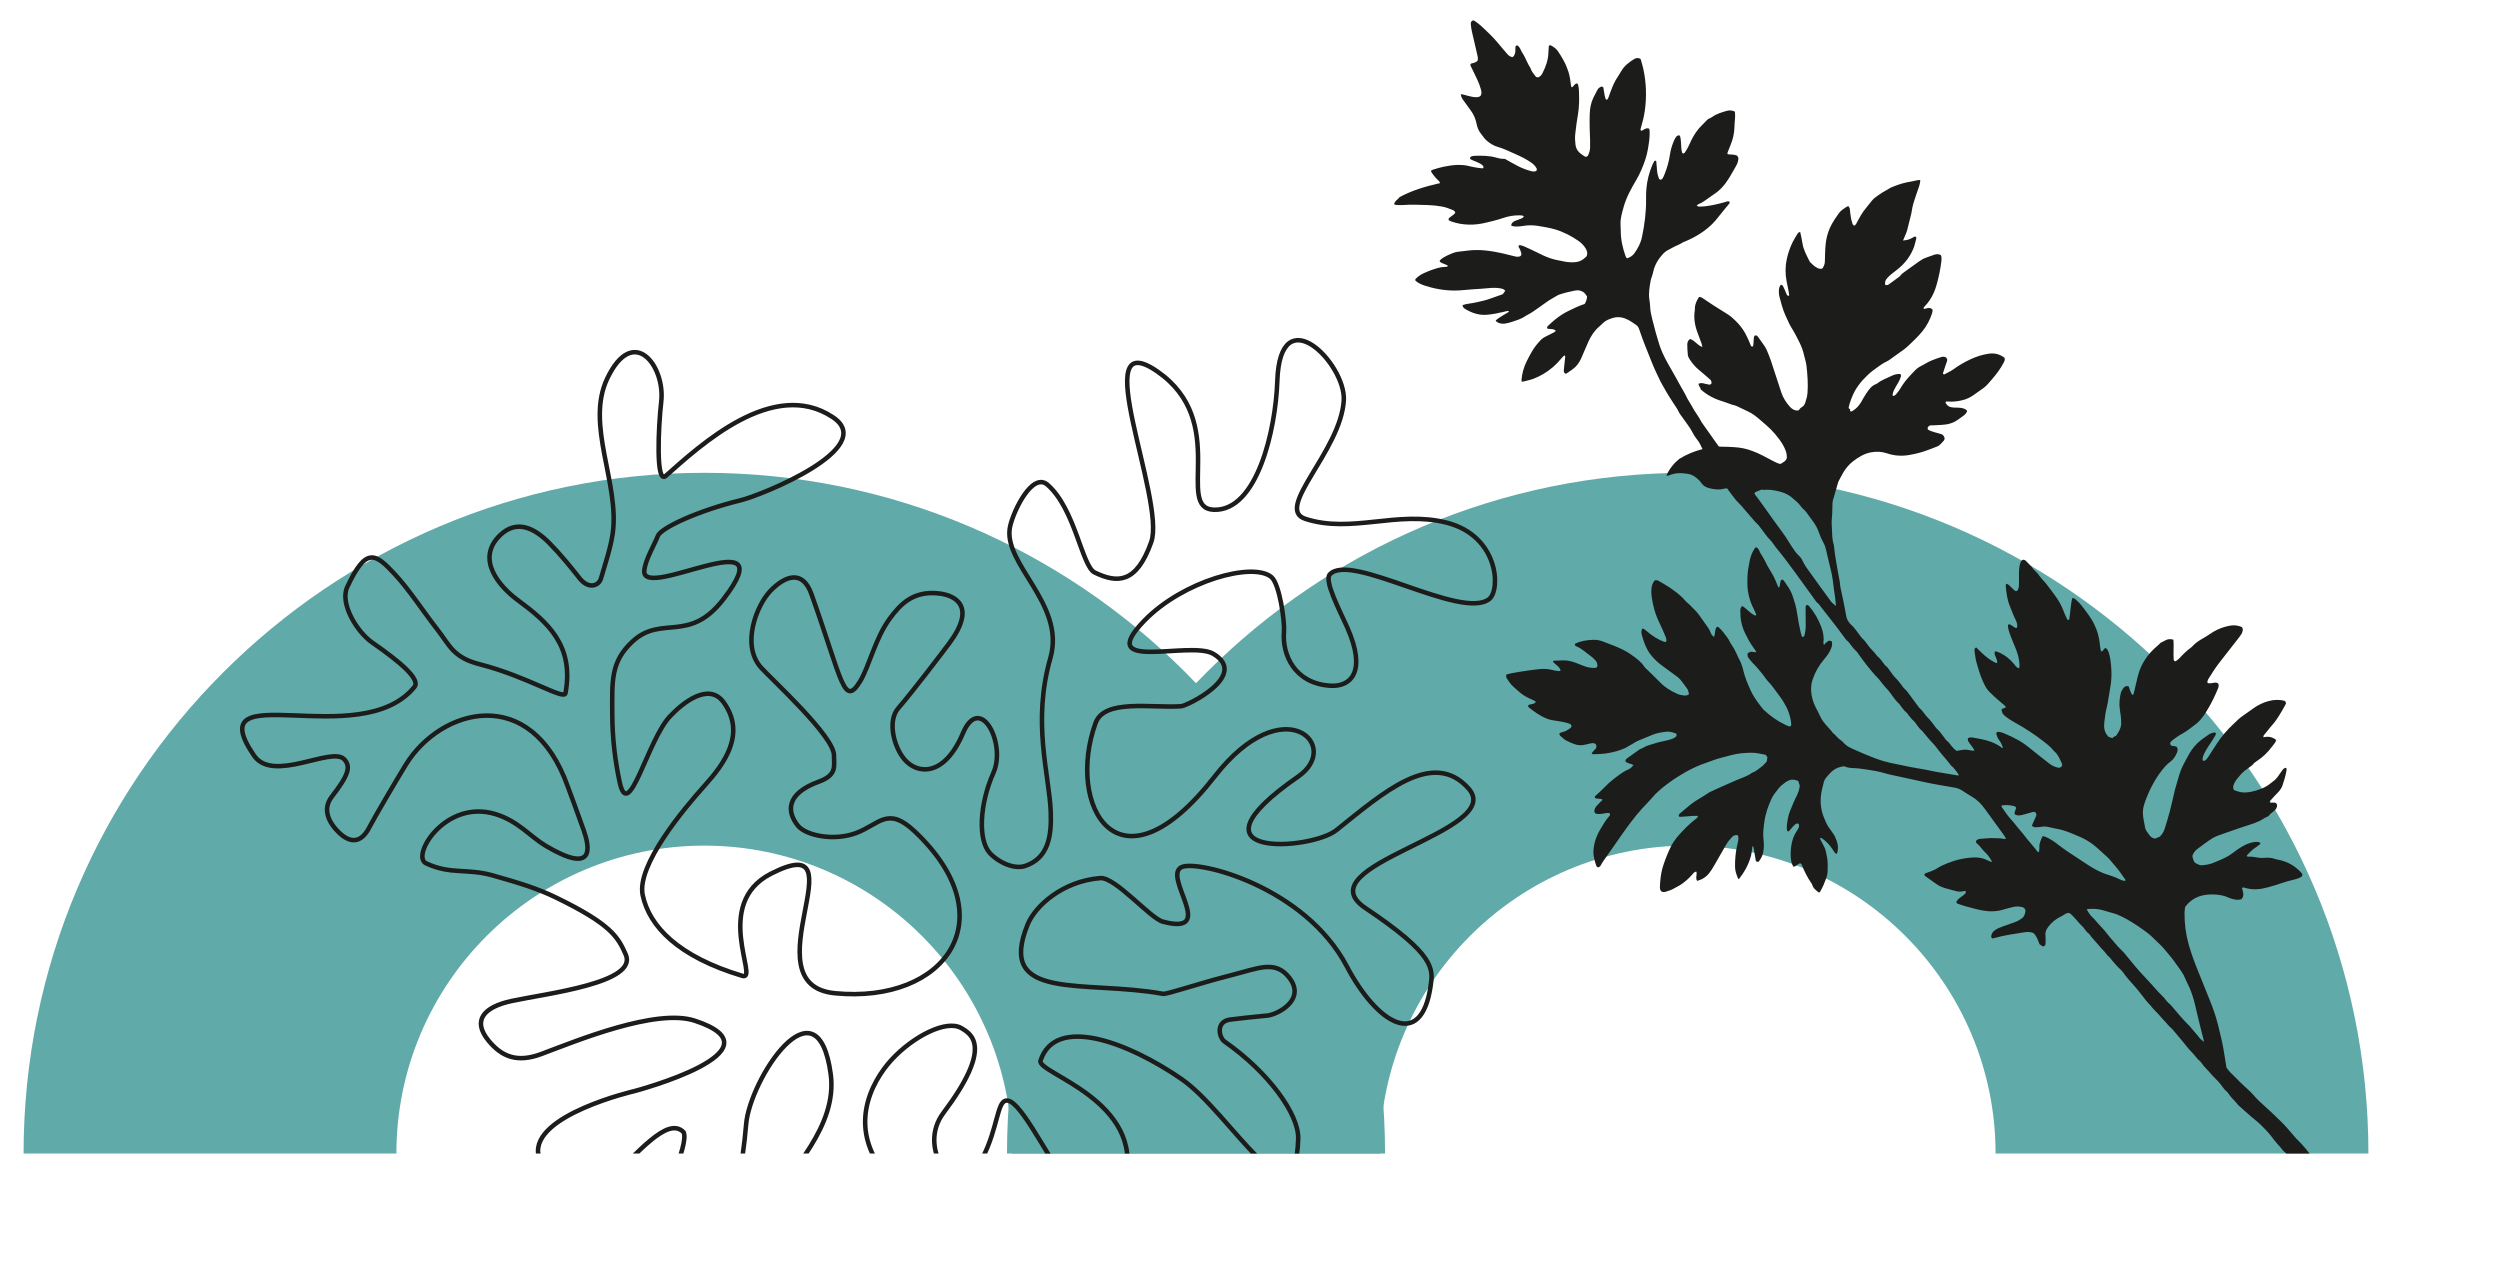 <?xml version="1.0" encoding="UTF-8"?>
<svg id="Layer_2" data-name="Layer 2" xmlns="http://www.w3.org/2000/svg" xmlns:xlink="http://www.w3.org/1999/xlink" viewBox="0 0 540.76 278.45">
  <defs>
    <style>
      .cls-1, .cls-2 {
        fill: none;
      }

      .cls-3 {
        clip-path: url(#clippath);
      }

      .cls-4 {
        fill: #1c1c1b;
      }

      .cls-5 {
        fill: #60aaa9;
      }

      .cls-2 {
        stroke: #1c1c1b;
        stroke-miterlimit: 10;
        stroke-width: .98px;
      }
    </style>
    <clipPath id="clippath">
      <rect class="cls-1" width="540.76" height="249.51"/>
    </clipPath>
  </defs>
  <g id="camel-graphic">
    <g class="cls-3">
      <path class="cls-5" d="m85.74,249.51c0-36.72,29.88-66.6,66.6-66.6s66.6,29.88,66.6,66.6h80.65c0-81.19-66.05-147.24-147.24-147.24S5.1,168.32,5.1,249.51h80.65Z"/>
      <path class="cls-5" d="m298.45,249.51c0-36.72,29.88-66.6,66.6-66.6s66.6,29.88,66.6,66.6h80.65c0-81.19-66.05-147.24-147.24-147.24s-147.24,66.05-147.24,147.24h80.65Z"/>
      <path class="cls-4" d="m346.36,186.95s0,0,0,0c.18-.26.34-.54.52-.8.82-1.17,1.64-2.34,2.46-3.51.86-1.23,1.71-2.47,2.59-3.68,1.33-1.82,2.72-3.57,4.31-5.18.62-.63,1.2-1.32,1.79-1.98.02-.03.05-.05.08-.08.56-.5,1.09-1.04,1.68-1.49,1-.76,2-1.53,3.07-2.18.7-.43,1.4-.87,2.12-1.26,1.29-.69,2.61-1.31,4.01-1.77.51-.17,1.01-.36,1.51-.55,1.31-.49,2.68-.76,4.02-1.14,1.36-.38,2.74-.48,4.14-.51,1.13-.02,2.2.22,3.27.45.13.18.23.32.37.51-.04.29-.09.6-.14.93-.35.36-.66.78-1.05,1.07-.69.51-1.33,1.11-2.16,1.39-1.08.81-2.38,1.14-3.58,1.68-1.23.56-2.48,1.09-3.72,1.64-.62.28-1.23.57-1.84.86-.1.05-.19.09-.28.16-1.25.91-2.67,1.55-3.87,2.53-.75.61-1.49,1.23-2.22,1.86-.18.16-.37.34-.32.63.12.18.31.16.48.15.93-.07,1.86-.15,2.78-.21.28-.02.56-.02.89,0-.04.15-.03.26-.09.33-.09.11-.2.21-.31.29-1.35,1.02-2.52,2.22-3.65,3.46-.82.9-1.52,1.9-2.02,3.02-.64,1.44-1.25,2.9-1.66,4.42-.16.59-.25,1.2-.33,1.8-.08.6-.13,1.21-.15,1.82-.02.42-.05.87.32,1.21.29.17.6.17.92.07.61-.19,1.22-.37,1.79-.71.42-.26.89-.44,1.31-.72,1.03-.66,1.94-1.46,2.73-2.4.2-.24.41-.5.8-.53.22.64-.26,1.35.17,2.01,1.08-.28,1.96-.84,2.64-1.72.37-.48.7-.99,1-1.52.88-1.56,1.79-3.1,2.67-4.65.34-.6.8-1.1,1.24-1.61.13-.16.34-.28.53-.35.19-.07.42-.05.66-.07.07.15.15.28.17.41.05.43-.01.85-.12,1.27-.44,1.71-.62,3.46-.59,5.22.01.88.32,1.68.64,2.47.02.06.1.1.19.18,1.19-1.53,2.13-3.18,2.62-5.07.17-.65.2-1.34.3-2.03.15-.05.22.09.25.21.18.99.34,1.97.52,3.04.12.02.32.06.56.1.5-.64.88-1.3,1.02-2.1.16-.89.18-1.8.06-2.68-.17-1.31,0-2.57.18-3.85.23-1.76.82-3.41,1.55-5.02.36-.79.93-1.44,1.44-2.12.46-.62,1.06-1.06,1.67-1.5.65-.46,1.35-.65,2.13-.41.17.05.34.1.53.16.06.18.11.35.17.51.06.17.11.34.17.51-.07.85-.35,1.62-.72,2.35-.51.99-.91,2.02-1.34,3.05-.45,1.07-.62,2.21-.74,3.35-.04.36-.02.72.11,1.08.09.04.18.07.27.11.64-.58,1.01-1.43,1.85-1.76.34.02.42.24.42.51,0,.42-.23.75-.45,1.08-.3.45-.57.91-.76,1.41-.41,1.09-.57,2.22-.6,3.37-.02.83.02,1.65.3,2.44.07.2.2.37.3.57.6-.06.91-.6,1.38-.75.25.03.36.18.42.34.56,1.4,1.21,2.75,2.08,3.98.06.09.14.18.16.28.2.79.81,1.23,1.4,1.69.02.02.07.01.11.02.19,0,.21-.16.28-.28.55-.93.94-1.93,1.31-2.94.31-.86.26-1.77.27-2.66.02-1.01-.18-2-.39-2.98-.1-.45-.27-.88-.51-1.29-.31-.51-.54-1.07-.8-1.61.22-.08.36,0,.52.1.92.65,1.66,1.46,2.28,2.4.21.32.41.67.72.94.1-.1.22-.16.24-.24.21-.81.22-1.62-.06-2.43-.24-.68-.49-1.34-.94-1.92-.26-.34-.49-.71-.75-1.05-.49-.67-.79-1.43-1.11-2.19-.95-2.29-.91-4.6-.23-6.94.04-.14.07-.28.1-.42.09-.58.35-1.09.75-1.52.39-.42.74-.87,1.18-1.24.73-.62,1.6-.92,2.57-1.03.6.3,1.29.38,1.96.4.9.02,1.79.15,2.67.28,1.38.21,2.77.41,4.11.82.58.18,1.18.31,1.77.44,2.21.48,4.42.95,6.62,1.44,2.21.5,4.44.84,6.67,1.23.64.11,1.22.32,1.78.69.68.46,1.38.89,2.08,1.31,1.1.66,1.97,1.52,2.71,2.55,1.26,1.75,2.53,3.49,3.8,5.23.29.4.6.8.82,1.33-.59.06-1.09-.17-1.61-.14-.53.03-1.07-.05-1.61-.04-.54.01-1.07.08-1.61.11-.53.03-1.08,0-1.53.33-.19.27-.16.54.05.7.69.53,1.11,1.3,1.75,1.89.62.57,1.13,1.29,1.52,2.05-.17.2-.27.02-.37-.02-.4-.16-.78-.36-1.18-.51-1.21-.45-2.47-.41-3.72-.25-2,.25-3.9.87-5.72,1.74-.51.25-.96.61-1.49.84-.49.22-.98.43-1.49.59-.17.05-.33.12-.49.2-.06.03-.09.1-.14.15-.04.21.09.35.23.45.78.56,1.58,1.1,2.36,1.67.56.41,1.18.68,1.83.87.86.26,1.73.48,2.59.7.51.13,1.17.08,1.9-.12l.02.48c-.29.37-.66.63-1.03.88-.42.28-.79.61-1,1.08.01.21.16.32.33.38.58.19,1.15.4,1.74.56,1.18.31,2.35.66,3.55.88,1.56.29,3.13.28,4.67-.22.71-.23,1.45-.39,2.18-.56.57-.13,1.14-.07,1.71.04.34.07.59.24.74.6.07.34-.02.69-.14,1.03-.11.3-.27.58-.55.78-.41.28-.81.57-1.29.76-.93.37-1.88.67-2.82,1.01-.67.24-1.34.49-1.91.95-.38.31-.6.7-.66,1.19-.02.2.05.35.26.49.1-.02.23-.04.36-.08,2.14-.61,4.34-.91,6.53-1.26.63-.1,1.29-.13,1.97.16.69.61.96,1.51,1.33,2.42.22.15.48.33.69.47.38,0,.54-.19.59-.46.04-.24.03-.5.03-.74,0-.43,0-.86-.04-1.28-.05-.65.2-1.16.57-1.68.73-1.01,1.66-1.76,2.77-2.3.26-.12.5-.27.74-.43.3-.21.63-.33,1.01-.36.35.16.61.45.89.73.71.7,1.28,1.54,2.03,2.2.19.16.31.39.47.58.28.33.49.71.87.95.09.05.17.14.22.23.6.9,1.41,1.62,2.08,2.46.35.45.77.84,1.15,1.27.35.4.62.88,1.08,1.19.06.04.1.1.14.16.75,1,1.61,1.91,2.52,2.78.08.07.14.16.2.25.75,1.1,1.66,2.07,2.54,3.06.86.97,1.62,2,2.42,3.02.33.42.72.79,1.06,1.2.35.41.67.83,1.07,1.2.6.56,1.09,1.23,1.66,1.82.63.63,1.14,1.37,1.84,1.94.06.05.1.1.15.15.67.79,1.34,1.58,2.01,2.38.73.88,1.4,1.82,2.21,2.62.64.63,1.09,1.42,1.81,1.97.08.06.15.16.21.25.56.88,1.38,1.55,2.03,2.35.52.63,1.14,1.18,1.7,1.78.17.18.31.4.47.59.44.52.77,1.13,1.33,1.55.14.1.24.27.34.42.57.88,1.38,1.55,2.02,2.37.19.25.46.45.7.66.95.81,1.84,1.69,2.82,2.46.93.73,1.77,1.55,2.58,2.4.74.78,1.38,1.64,2.04,2.49.33.42.71.8,1.06,1.2.33.38.58.82,1.01,1.11.14.1.24.26.35.41.56.78,1.26,1.36,2.18,1.67.24.08.46.2.68.31.89-.01,1.58-.45,2.24-.96.2-.16.39-.33.35-.66-.22-.23-.46-.49-.69-.75-.21-.25-.39-.52-.6-.76-.6-.71-1.22-1.4-1.89-2.05-.08-.07-.16-.15-.23-.23-.63-.73-1.25-1.47-1.89-2.19-.4-.45-.81-.9-1.25-1.33-.76-.75-1.54-1.49-2.31-2.22-.68-.63-1.37-1.25-2.05-1.88-.52-.49-1.05-.96-1.51-1.52-.4-.5-.88-.94-1.34-1.38-.77-.74-1.6-1.42-2.32-2.21-.48-.53-1.03-.99-1.52-1.5-.32-.34-.59-.72-.86-1.07-.17-1.06-.35-2.08-.5-3.11-.3-2.09-.84-4.13-1.34-6.18-.44-1.77-1.04-3.5-1.72-5.18-.85-2.08-1.67-4.17-2.52-6.25-.8-1.95-1.53-3.92-2.1-5.95-.61-2.18-.9-4.41-.89-6.68,0-.46.07-.93.12-1.39,1.22-1.65,2.88-2.5,4.84-2.67,1.35-.12,2.73-.04,4.04.43.3.11.59.25.9.36.79.28,1.58.45,2.4.2.75-.79.31-1.62.13-2.42.21-.19.44-.12.63-.05,1.71.53,3.39.34,5.08-.13,1.07-.29,2.12-.62,3.17-.98.74-.26,1.5-.46,2.27-.63.48-.11.96-.28,1.42-.47.19-.07.34-.25.45-.34.11-.31,0-.49-.15-.66-1.43-1.58-2.98-2.45-5.13-2.89-.18-.04-.36-.06-.52-.12-.82-.32-1.67-.33-2.54-.25-.35.03-.72,0-1.07-.04-.81-.11-1.62-.31-2.42-.21-.07-.11-.1-.17-.16-.27.47-.46.9-.98,1.44-1.39.51-.39,1.07-.72,1.5-1.12.02-.26-.11-.31-.26-.35-.35-.1-.7-.1-1.06-.05-1.01.15-1.92.54-2.78,1.07-.64.39-1.27.82-1.86,1.29-1,.79-2.14,1.29-3.3,1.76-.2.08-.4.15-.59.25-.89.43-1.84.58-2.8.66-.2.02-.43-.03-.62-.11-.3-.12-.58-.28-.79-.38-.48-.47-.52-1.01-.65-1.53.19-.61.56-1.1,1.04-1.47,1.09-.83,2.18-1.65,3.33-2.37.65-.41,1.43-.64,2.16-.91,1.58-.57,3.17-1.1,4.76-1.64.71-.24,1.43-.45,2.13-.71.7-.27,1.39-.56,2.02-.99.2-.14.44-.23.66-.34.16-.08.36-.14.45-.28.34-.48.85-.76,1.27-1.15.24-.22.41-.5.48-.82.07-.3.03-.57-.24-.76-.41-.24-.85-.01-1.32-.1.04-.15.03-.31.11-.4.3-.36.61-.69.93-1.03.34-.37.71-.7,1.03-1.09.29-.36.54-.75.69-1.2.33-1.06.7-2.11.86-3.22.03-.2.11-.43-.15-.59-.34.04-.56.28-.75.53-.26.34-.51.69-.74,1.05-.35.55-.77,1.03-1.31,1.4-.18.12-.35.26-.51.4-1.19.98-2.62,1.45-4.09,1.79-1.1.25-2.21.26-3.28-.17-.17-.07-.34-.11-.52-.17-.38-.67-.06-1.27.24-1.82.28-.49.69-.9,1.04-1.35.58-.74,1.35-1.27,2.11-1.82.32-.23.66-.43.88-.78.08-.11.22-.19.33-.27.14-.11.29-.22.44-.32,1.22-.79,2.23-1.78,3.1-2.94.23-.31.5-.61.72-.93.12-.17.18-.38.28-.6-.83-.69-1.73-.85-2.79-.59.04-.19.02-.36.1-.44.64-.72,1.18-1.52,1.83-2.23.55-.6,1.01-1.29,1.45-1.98.48-.75.9-1.54,1.35-2.32.07-.12.12-.26.19-.42-.07-.15-.15-.31-.23-.47-1.19-.34-2.36-.3-3.52.01-1.15.3-2.21.81-3.19,1.48-.8.54-1.56,1.15-2.37,1.68-.82.54-1.47,1.25-2.18,1.91-1.31,1.22-2.45,2.59-3.45,4.08-.6.89-1.17,1.8-1.75,2.7-.16.24-.31.48-.5.69-.19.21-.39.43-.75.4-.04-.08-.13-.17-.13-.26,0-.44.13-.84.32-1.24.52-1.07,1.2-2.03,1.85-3.02.24-.36.46-.73.66-1.1.06-.11.03-.27.04-.37-.23-.24-.45-.15-.64-.09-.31.09-.63.19-.88.38-.81.58-1.65,1.12-2.39,1.81-1,.93-1.69,2.02-2.3,3.2-.2.38-.39.76-.61,1.14-.64,1.13-1.05,2.35-1.39,3.6-.15.55-.32,1.1-.48,1.65-.06.21-.12.41-.17.62-.37,1.57-.72,3.15-1.12,4.71-.33,1.25-.72,2.48-1.1,3.71-.2.62-.56,1.16-1.02,1.64-.31.14-.64.28-1,.43-.51-.03-.92-.28-1.24-.71-.15-.2-.29-.41-.44-.61-.35-.43-.54-.91-.6-1.47-.05-.43-.17-.84-.24-1.27-.14-.85-.25-1.71-.07-2.57.1-.45.22-.91.38-1.34.91-2.5,2.1-4.86,3.77-6.95.51-.64,1.08-1.25,1.74-1.74.66-.49,1.06-1.16,1.38-1.88.18-.4.24-.83.01-1.24-.36-.31-.85-.14-1.3-.37-.05-.1-.17-.26-.17-.42,0-.16.11-.35.23-.46.77-.65,1.59-1.24,2.48-1.71.78-.41,2.32-1.59,3.04-2.18,1.13-.94,1.86-2.16,2.58-3.39.8-1.36,1.46-2.79,2.06-4.25.13-.32.14-.62.03-.96-.11-.06-.23-.13-.34-.19-.68-.13-1.34.33-2.01.03-.05-.37.08-.66.26-.94.73-1.19,1.48-2.36,2.34-3.46,1.43-1.83,2.86-3.66,4.28-5.49.31-.39.61-.8.72-1.3.06-.28.08-.57-.15-.88-.72-.3-1.51-.46-2.35-.34-.99.15-1.94.44-2.86.86-.63.28-1.2.63-1.76,1.02-.5.34-1.02.65-1.55.96-.77.44-1.53.93-2.14,1.61-.12.13-.25.26-.39.36-.91.64-1.68,1.43-2.44,2.25-.26.28-.58.53-.87.69-.29-.03-.38-.2-.39-.37-.03-.71-.06-1.43-.03-2.15.03-.71.03-1.42-.03-2.15-.67-.23-1.28-.16-1.87.2-.27.17-.57.29-.9.46-.22.21-.46.48-.74.7-2.09,1.75-3.54,3.91-4.2,6.57-.3,1.22-.58,2.44-.87,3.66-.02.1-.07.2-.1.29-.2.11-.28-.04-.34-.14-.13-.21-.23-.44-.32-.67-.13-.33-.23-.67-.34-.98-.53-.18-.89.03-1.16.39-.27.37-.5.78-.59,1.25-.23,1.13-.34,2.26-.15,3.42.15.92.27,1.84.29,2.78.02.68-.18,1.27-.48,1.84-.18.35-.42.67-.63,1-.29.12-.57.25-.81.52-.3-.1-.6-.21-.82-.29-.93-.93-1.05-1.98-.92-3.15.13-1.14.27-2.28.57-3.39.14-.52.21-1.06.3-1.59.14-.81.25-1.63.4-2.44.29-1.49.34-2.99.22-4.5-.08-1.04-.19-2.06-.5-3.06-.13-.42-.3-.79-.62-1.04-.33-.03-.44.15-.54.35-.11.2-.25.34-.53.35-.18-.59-.22-1.2-.29-1.8-.16-1.39-.54-2.71-1.15-3.99-.74-1.54-1.79-2.85-2.82-4.18-.35-.45-.77-.85-1.19-1.23-.2-.18-.43-.4-.81-.29-.32,1.52-.39,3.1-.63,4.6-.28.19-.39.04-.47-.12-.27-.58-.55-1.16-.77-1.77-.46-1.26-1.14-2.39-1.93-3.45-.62-.84-1.24-1.68-1.88-2.49-.4-.5-.89-.92-1.26-1.45-.35-.5-.72-.97-1.2-1.37-.27-.23-.44-.57-.68-.83-.38-.42-.78-.83-1.19-1.23-.12-.12-.31-.18-.43-.24-.38.02-.56.23-.68.51-.26.6-.33,1.25-.37,1.89-.04.61,0,1.22,0,1.83,0,.47,0,.93-.02,1.4-.02.4-.12.78-.37,1.1-.28.14-.49,0-.68-.17-.39-.37-.76-.76-1.15-1.12-.12-.11-.3-.15-.51-.25-.06.19-.16.32-.15.44.14,1.5.32,3,.9,4.4.41.99.75,2,1.24,2.96.21.4.38.85.36,1.34,0,.18-.02.36-.22.45-.63-.12-1-.81-1.64-.8-.21.14-.16.29-.15.43.07.76.34,1.46.6,2.16.34.94.77,1.84,1.13,2.78.41,1.07.72,2.17.77,3.33.01.25-.03.49-.06.81-.21-.09-.4-.12-.52-.22-.19-.16-.33-.38-.49-.57-.89-1.1-1.95-1.99-3.24-2.58-.32-.15-.64-.32-1.05-.26-.21.9.67,1.58.52,2.47-.12,0-.24.01-.33-.03-1.14-.54-2.12-1.31-3.03-2.18-.38-.37-.76-.74-1.18-1.15-.13.13-.28.2-.31.31-.05.16-.05.35-.03.53.1.93.25,1.84.51,2.74.33,1.17.68,2.33,1.16,3.45.38.89.77,1.78,1.45,2.49.59.61,1.23,1.19,1.87,1.76.5.45,1.04.86,1.56,1.31.09.08.12.23.21.4-.31.12-.57.22-.85.33-.02.09-.09.2-.07.29.07.27.18.54.26.76.91.97,2.03,1.54,3.11,2.16,1.97,1.11,3.84,2.36,5.62,3.73.79.61,1.59,1.21,2.21,2.01.17.22.43.38.61.6.56.66.87,1.47,1.24,2.24.06.12.05.28.07.4-.13.32-.38.44-.64.55-.84-.12-1.58-.47-2.24-.99-1.46-1.15-2.92-2.29-4.36-3.46-.64-.52-1.3-1-2.02-1.41-1.09-.62-2.22-1.17-3.38-1.64-.47-.19-.94-.31-1.41-.28-.22.16-.24.36-.18.52.13.37.22.75.47,1.08.42.54.71,1.15.94,1.82-.19.14-.32-.04-.42-.12-1.3-.96-2.79-1.44-4.35-1.75-.56-.11-1.13-.22-1.69-.32-.39-.07-.78-.06-1.12.14-.07.38.05.67.25.94.3.4.6.81.89,1.22.1.14.17.3.29.51-.72.08-1.33-.2-1.97-.2-.65,0-1.27.16-1.88.27-.51-.34-.9-.75-1.25-1.21-.25-.34-.49-.7-.86-.96-.2-.14-.33-.38-.48-.57-.56-.7-1.02-1.48-1.72-2.06-.16-.13-.27-.34-.4-.51-.53-.68-1.02-1.38-1.64-1.98-.61-.6-.99-1.4-1.67-1.95-.14-.11-.23-.28-.34-.42-.68-.92-1.37-1.85-2.05-2.77-.26-.34-.49-.7-.84-.97-.25-.19-.41-.49-.61-.75-.44-.56-.86-1.13-1.38-1.64-.51-.49-.89-1.13-1.32-1.7-.24-.31-.43-.66-.78-.88-.14-.09-.24-.26-.35-.4-.47-.59-.86-1.24-1.47-1.7-.14-.11-.22-.29-.33-.42-.33-.38-.63-.77-.99-1.12-.44-.42-.77-.95-1.14-1.43-.24-.31-.47-.62-.78-.88-.29-.25-.49-.61-.74-.92-.55-.7-1.02-1.47-1.71-2.06-.27-.23-.47-.54-.67-.84-.13-.2-.22-.44-.3-.68-.06-.17-.07-.35-.11-.53-.36-2.04-.79-4.07-1.24-6.1-.08-.38-.07-.78-.13-1.16-.11-.63-.25-1.26-.36-1.9-.32-1.94-.72-3.87-.89-5.84,0-.07,0-.15-.03-.21-.4-1.14-.35-2.33-.42-3.51-.05-.79-.09-1.57,0-2.36.11-1,.08-2,.12-3,.01-.28.04-.58.12-.85.36-1.27.74-2.54,1.11-3.81.02-.07.03-.14.07-.2.5-.91.93-1.86,1.55-2.7.47-.63,1.03-1.21,1.64-1.68,1.16-.89,2.41-1.66,3.9-1.92,1.16-.2,2.31-.15,3.4.22,1.57.54,3.14.64,4.76.37,1.49-.25,2.93-.62,4.34-1.17.56-.22,1.13-.45,1.69-.65.7-.25,1.04-.84,1.52-1.31.11-.11.12-.33.16-.44-.03-.42-.27-.64-.5-.87-1.04-.39-2.17-.49-3.13-1.08-.14-.46.08-.7.52-.9.39,0,.85,0,1.31-.04.71-.04,1.44-.05,2.14-.16.89-.14,1.73-.43,2.47-.97.38-.28.75-.55,1.14-.82.39-.27.72-.58.91-1.02,0-.21-.13-.32-.29-.42-.58-.36-1.22-.38-1.87-.4-.39-.01-.79,0-1.18-.07-.61-.09-1.05-.43-1.31-.99-.02-.05.02-.13.05-.25.12,0,.26-.03.39-.02,1.08.1,2.15-.03,3.2-.28.83-.2,1.62-.56,2.33-1.05.77-.53,1.53-1.07,2.28-1.62.67-.49,1.17-1.15,1.71-1.77,1.01-1.16,1.95-2.38,2.64-3.76.14-.29.31-.57.14-.99-.99-.75-2.14-1.07-3.46-.86-1.32.2-2.57.6-3.78,1.15-1.34.61-2.61,1.35-3.79,2.21-.64.47-1.37.76-2.01,1.12-.23-.05-.29-.19-.25-.32.14-.48.31-.95.47-1.43.13-.37.27-.74.39-1.12.04-.13.03-.28.05-.43-.11-.15-.21-.29-.3-.41-.38-.17-.71-.15-1.08-.03-1.22.41-2.44.8-3.53,1.51-.33.21-.7.36-1.04.55-.7.39-1.21,1.01-1.75,1.57-.94.98-1.81,2.02-2.48,3.21-.21.37-.5.69-.76,1.03-.2.26-.43.48-.79.54-.04-.1-.12-.2-.1-.28.07-.31.13-.64.27-.92.27-.54.57-1.08.89-1.59.29-.46.48-.96.66-1.46.06-.18.01-.35-.17-.52-.62-.06-1.25.12-1.82.39-1.06.51-2.19.9-3.13,1.64-.06.04-.12.09-.18.12-1.06.35-1.64,1.22-2.22,2.08-.38.56-.71,1.16-1.04,1.75-.47.83-1.08,1.51-1.9,2-.19.12-.38.18-.58.01.03-.11.05-.21.07-.31-.11-.09-.21-.18-.32-.26,0-.08-.03-.15-.02-.22.28-1.23.75-2.39,1.32-3.51.24-.47.58-.9.88-1.34.51-.73,1.15-1.36,1.78-1.99.76-.77,1.63-1.39,2.51-2.01.52-.37,1.05-.74,1.64-1.01.61-.28,1.14-.74,1.7-1.13.68-.47,1.35-.96,2.02-1.44.87-.63,1.6-1.42,2.38-2.16.62-.59,1.2-1.22,1.74-1.88.94-1.15,1.6-2.46,2.07-3.86.05-.14.07-.28.09-.42.02-.1,0-.21.01-.38-.15-.1-.3-.27-.48-.32-.2-.05-.42-.02-.63.01-.27.04-.53.12-.8.18-.05-.23.03-.39.16-.52.43-.43.81-.91,1.15-1.41.69-1.02,1.15-2.15,1.48-3.32.47-1.69.84-3.41,1.04-5.17.05-.4.04-.78-.08-1.19-.45-.3-.94-.3-1.44-.14-.61.2-1.21.44-1.81.65-.55.19-1.04.48-1.5.81-.97.69-1.93,1.37-2.89,2.07-.46.34-.95.64-1.27,1.14-.84.62-1.67,1.25-2.52,1.84-.14.1-.4.04-.62.06-.19-.68.07-1.15.48-1.59.59-.64,1.29-1.13,1.97-1.66,1.73-1.34,3.05-3.01,3.78-5.09.21-.61.33-1.25.49-1.87-.06-.1-.12-.19-.17-.27-.09,0-.17-.03-.22,0-1.26.69-1.28.7-2.51.85.25-.58.5-1.16.74-1.75.08-.2.14-.41.19-.61.26-1.04.52-2.09.78-3.13.08-.31.15-.63.19-.95.16-1.14.52-2.23.9-3.31.24-.68.48-1.35.7-2.03.13-.41.22-.82.24-1.32-.3.03-.54.03-.78.08-.35.06-.69.18-1.04.23-1.46.21-2.86.63-4.22,1.2-.13.05-.27.1-.39.17-1.16.65-2.3,1.31-3.35,2.13-.25.2-.49.4-.69.67-.58.77-1.23,1.49-1.8,2.26-.4.55-.72,1.15-1.06,1.74-.2.34-.36.7-.56,1.04-.08.14-.22.25-.32.36-.32-.05-.4-.26-.47-.46-.27-.78-.41-1.59-.49-2.41-.03-.29-.04-.58-.1-.85-.04-.16-.16-.31-.27-.5-.16.06-.3.08-.41.15-.3.19-.59.41-.89.61-.33.23-.58.51-.82.84-.59.81-1.14,1.64-1.61,2.53-.82,1.56-1.18,3.23-1.28,4.96-.06.93-.05,1.86-.09,2.79-.02.6-.09.81-.47,1.53-.41.3-.83.11-1.21-.07-.58-.29-1.03-.75-1.5-1.2-.05-.05-.09-.11-.12-.18-.63-1.28-1.35-2.52-1.56-3.97-.11-.81-.32-1.6-.48-2.39-.28.01-.45.16-.56.34-.35.58-.72,1.15-1.03,1.76-.58,1.16-1,2.38-1.29,3.64-.36,1.59-.37,3.2-.08,4.81.12.67.27,1.33.4,2,.07.38.13.77.19,1.14-.1.06-.16.09-.22.12-.19-.05-.29-.21-.36-.37-.22-.49-.39-1-.63-1.47-.12-.23-.22-.54-.59-.58-.34.36-.42.82-.44,1.28-.02.42,0,.85.11,1.28.35,1.35.7,2.7,1.26,3.98.27.62.55,1.23.85,1.85.32.68.77,1.29,1.12,1.95.83,1.58,1.73,3.12,2.1,4.9.16.77.45,1.51.53,2.3.22,1.96.37,3.92.22,5.9-.05.72-.28,1.41-.49,2.09-.12.38-.34.73-.7.93-.32.18-.53.46-.74.73-.82.12-1.42-.27-1.91-.82-.79-.89-1.42-1.88-1.81-3.02-.55-1.62-1.08-3.25-1.6-4.88-.44-1.39-.89-2.79-1.48-4.13-.16-.36-.32-.72-.54-1.04-.47-.68-.96-1.35-1.44-2.02-.15-.21-.34-.38-.69-.29-.26.3-.21.7-.24,1.09-.03.36-.05.71-.09,1.07-.01.09-.11.17-.15.24-.25.03-.36-.14-.41-.3-.3-.8-.67-1.57-1.05-2.34-.44-.87-1.03-1.64-1.66-2.37-.32-.38-.72-.69-1.07-1.04-.64-.63-1.41-1.09-2.17-1.55-1.43-.87-2.84-1.79-4.23-2.74-.18-.12-.35-.25-.55-.33-.12-.06-.27-.04-.44-.07-.52.81-.92,1.63-.9,2.61,0,.11,0,.22-.02.32-.27,1.71.03,3.35.65,4.94.28.73.56,1.47.82,2.21.08.23.11.47.17.74-1.07-.33-1.6-1.39-2.62-1.72-.49.26-.63.73-.64,1.18-.02.75.06,1.5.12,2.25.03.32.17.61.35.89.58.91,1.26,1.73,2.11,2.42.8.65,1.57,1.34,2.35,2.02.27.24.3.33.31.85-.13.2-.33.28-.55.25-.32-.05-.63-.12-.94-.2-.54-.15-.54-.16-1.26-.04-.2.54.45.8.38,1.25,1.37,1.23,2.9,2.04,4.6,2.56.62.19,1.22.42,1.83.64.2.07.4.16.61.2.5.09.95.3,1.4.53.61.3,1.22.6,1.84.88.95.44,1.77,1.09,2.55,1.76.46.4.91.8,1.37,1.19,1.27,1.06,2.76,2.79,3.6,4.24.5.87.91,1.79.86,2.87-.18.67-.79.93-1.37,1.29-.48-.08-.93-.29-1.37-.52-.83-.43-1.66-.85-2.48-1.3-.7-.38-1.42-.67-2.16-.96-1.35-.55-2.74-.79-4.19-.87-.86-.04-1.72-.1-2.58-.08-.18,0-.35-.03-.57-.06-.16-.23-.33-.46-.5-.69-1.06-1.5-2.12-2.99-3.17-4.49-.22-.32-.37-.69-.58-1.02-.34-.55-.72-1.07-1.06-1.62-.3-.48-.57-.99-.85-1.48-.26-.47-.58-.89-.8-1.39-.27-.62-.66-1.18-.97-1.79-.29-.57-.66-1.1-.94-1.68-.26-.54-.6-1.05-.89-1.59-.37-.69-.76-1.37-1.16-2.05-.95-1.64-1.74-3.36-2.23-5.19-.16-.59-.35-1.16-.51-1.75-.25-.93-.49-1.87-.73-2.8-.22-.83-.4-1.67-.44-2.53-.03-.57-.09-1.14-.18-1.71-.22-1.41.05-2.79.29-4.16.05-.28.17-.55.26-.82.09-.31.2-.61.26-.93.32-1.56,1.11-2.84,2.17-4,.58-.63,1.34-.93,2.04-1.32.68-.39,1.44-.62,2.1-1.06.18-.12.38-.18.58-.26,1.46-.6,2.83-1.35,4.12-2.28,1.21-.87,2.23-1.88,3.13-3.06.73-.97,1.54-1.88,2.3-2.82.11-.14.19-.31.04-.49-.36-.12-.69.05-1.02.15-1.34.38-2.7.69-4.09.87-.5.07-1,.07-1.5.08-.12,0-.24-.1-.44-.19.19-.17.3-.33.46-.38.66-.22,1.19-.66,1.75-1.03.51-.34.98-.73,1.5-1.06,1.42-.9,2.46-2.17,3.33-3.58.51-.82.96-1.68,1.45-2.51.32-.54.51-1.1.54-1.79-.08-.13-.19-.31-.28-.47-.67-.32-1.37-.22-2-.31-.15-.16-.12-.28-.06-.42.2-.5.39-1,.6-1.5.52-1.24.83-2.51.87-3.86.02-.68.07-1.36.13-2.04.04-.47.02-.92-.03-1.4-.6-.3-1.2-.34-1.8-.16-1.09.32-2.2.64-3.14,1.33-.17.13-.38.2-.57.3-.16.09-.34.15-.45.27-.59.67-1.27,1.24-1.85,1.93-.87,1.03-1.5,2.18-2.02,3.4-.27.63-.61,1.21-1,1.78-.07.1-.21.16-.28.21-.25-.03-.31-.18-.34-.31-.16-.67-.17-1.35-.2-2.03-.02-.43-.09-.85-.16-1.27-.02-.12-.14-.23-.21-.34-.41,0-.64.24-.81.51-.21.33-.37.69-.51,1.06-.33.84-.57,1.7-.7,2.59-.22,1.5-.63,2.94-1.2,4.34-.11.26-.22.53-.37.78-.11.18-.27.34-.53.32-.19-.04-.29-.2-.34-.37-.17-.51-.32-1.02-.35-1.56-.05-.71-.12-1.42-.18-2.07-.2-.18-.35-.11-.42,0-.17.27-.31.56-.44.85-.68,1.63-1.12,3.33-1.27,5.09-.06.71-.08,1.43-.07,2.15.04,2.81-.31,5.59-.89,8.33-.27,1.31-.9,2.49-1.69,3.57-.33.45-.75.72-1.46,1.02-.24-.06-.33-.27-.4-.47-.64-1.8-1.05-3.64-1.04-5.56,0-.47-.03-.93-.05-1.4-.04-1.24.33-2.4.65-3.58.57-2.1,1.61-3.98,2.7-5.83.86-1.46,1.51-3,2.04-4.6.46-1.41.67-2.86.85-4.33.07-.57.05-1.14.06-1.72,0-.17-.06-.35-.09-.54-.7-.29-1.15.25-1.66.46-.26-.08-.24-.27-.2-.44.18-.69.39-1.38.56-2.08.14-.59.25-1.2.34-1.8.44-3.08.33-6.15-.34-9.19-.15-.69-.38-1.37-.56-2.03-.53-.33-1.02-.23-1.46.05-1.06.68-2.07,1.41-2.71,2.55-.36.65-.81,1.26-1.19,1.91-.54.93-.92,1.94-1.29,2.95-.17.47-.27.97-.6,1.37-.26-.03-.36-.24-.41-.43-.09-.34-.15-.7-.21-1.05-.07-.42-.14-.84-.2-1.2-.2-.2-.38-.21-.54-.13-.33.16-.6.37-.77.72-.28.58-.61,1.14-.88,1.72-.51,1.09-.71,2.25-.75,3.44-.06,1.9,0,3.79.08,5.69.02.54.01,1.07,0,1.61-.02.62-.22,1.19-.48,1.73-.21.24-.47.29-.7.14-.42-.27-.85-.55-1.2-.9-.44-.43-.69-.98-.78-1.61-.1-.79-.14-1.56-.05-2.36.16-1.43.34-2.85.59-4.26.31-1.78.28-3.57.19-5.36-.02-.32-.08-.64-.15-.95-.03-.13-.13-.24-.19-.35-.58.03-.75.55-1.08.83-.2,0-.25-.12-.27-.27-.13-1.03-.24-2.06-.56-3.06-.27-.81-.59-1.6-1-2.36-.39-.73-.81-1.43-1.28-2.11-.4-.58-.96-.95-1.57-1.26-.08-.04-.2,0-.29,0-.05.08-.11.14-.11.2-.04.46-.08.93-.09,1.4-.04,1.58-.57,3.02-1.27,4.4-.19.39-.45.74-.95.93-.1-.02-.27-.06-.45-.09-.46-.61-.98-1.16-1.2-1.91-.72-1.07-1.08-2.33-1.82-3.4-.24-.35-.33-.79-.61-1.12-.09-.11-.18-.22-.28-.34-.14,0-.27-.02-.38-.03-.07.1-.15.15-.15.21-.02.25-.05.5-.03.75.03.45-.09.86-.3,1.24-.06.12-.19.2-.28.29-.6-.01-.95-.41-1.27-.77-.67-.74-1.29-1.53-1.94-2.29-.49-.57-.99-1.13-1.52-1.66-.76-.76-1.53-1.49-2.33-2.21-.37-.33-.79-.61-1.2-.9-.19-.13-.41-.11-.61.06-.2.22-.21.52-.18.8.05.5.12,1,.23,1.48.37,1.64.76,3.27,1.14,4.91.11.45.22.91.09,1.38q-.41.43-1.41.61c-.17.13-.18.32-.11.48.22.49.48.96.71,1.44.55,1.16,1.15,2.3,1.49,3.55.12.45.25.9.05,1.37-.17.26-.41.38-.71.42-.66.08-1.28-.07-1.91-.23-.45-.11-.9-.25-1.35-.36-.13-.03-.26,0-.41,0,.09.52.31.92.59,1.3.54.72,1.04,1.47,1.58,2.18.66.88,1.06,1.87,1.27,2.93.15.76.42,1.44.9,2.04.42.53.76,1.11,1.3,1.57.72.62,1.51,1.09,2.42,1.35,1.28.36,2.46.98,3.68,1.5.69.3,1.37.62,2.03.97.5.27.98.59,1.46.9.52.34.93.78,1.24,1.37-.03.14-.07.3-.1.45-.4.15-.74.15-1.1.05-1.01-.27-1.98-.63-2.91-1.11-.95-.49-1.88-1.04-2.81-1.55-.25,0-.5,0-.74-.03-.35-.05-.71-.12-1.05-.22-1.57-.47-3.18-.47-4.8-.41-.21,0-.43.05-.63.12-.22.07-.36.23-.29.56.86.54,1.99.67,2.82,1.5.01.11.04.28.06.44-.11.04-.17.1-.23.09-.36-.03-.71-.07-1.07-.13-.57-.1-1.14-.18-1.69-.33-1.9-.5-3.78-.27-5.65.11-.77.16-1.52.4-2.27.62-.16.05-.3.16-.46.25.11.41.36.67.57.95.24.31.48.63.77.89.27.24.52.47.65.83-3.03.69-5.98,1.51-8.8,3.05-.27.49-1.01.74-1.15,1.51.11.05.19.13.29.14.5.03,1.01.09,1.5.05,1.86-.14,3.72-.06,5.58,0,1.01.03,2,.15,2.99.32.82.14,1.58.46,2.35.76.25.1.42.27.53.57-.1.11-.19.26-.32.37-.31.25-.63.47-.95.71-.15.12-.23.27-.16.53.15.08.32.21.52.28,2.51.87,5.06.89,7.62.25.55-.14,1.11-.26,1.67-.41.65-.18,1.31-.36,1.95-.58,1.13-.38,2.28-.6,3.47-.58.35,0,.71-.02,1.02.2-.12.34-.41.42-.66.54-.33.14-.66.26-1,.37-.35.11-.66.3-.9.57-.1.12-.12.31-.19.51.41.22.8.24,1.19.23.43-.01.86-.03,1.28-.11,1.11-.2,2.21-.21,3.32-.03,1.24.2,2.48.4,3.69.75,1.84.54,3.52,1.42,5.09,2.5.65.44,1.2,1.02,1.6,1.71.3.52.43,1.06.13,1.66-.12.1-.26.21-.39.33-.84.8-1.86.96-2.98.93-.98-.03-1.91-.27-2.86-.46-1.07-.2-2.08-.55-3.06-1-.91-.42-1.8-.87-2.71-1.31-.55-.26-1.1-.51-1.66-.75-.2-.08-.41-.12-.62-.17-.1-.02-.21,0-.31,0-.14.17-.13.35-.02.5.26.36.38.77.5,1.18.06.21.06.43-.15.65-.35.21-.78.18-1.2.08-.94-.22-1.88-.48-2.82-.69-2.39-.52-4.8-.87-7.26-.58-.75.09-1.49.17-2.24.26-.75.1-1.44.4-2.12.71-.59.27-1.15.58-1.65.99-.1.08-.16.22-.23.32.21.39.6.43.9.58.3.15.65.22.91.45-.14.25-.34.22-.51.22-1.13.01-2.18.38-3.22.75-.5.18-.99.4-1.48.62-.66.3-1.25.7-1.76,1.22-.07.07-.07.2-.11.31.61.65,1.43.95,2.23,1.21,2.73.87,5.52,1.22,8.39.9,1.21-.13,2.43-.18,3.64-.27.68-.05,1.36-.12,2.03-.17.75-.06,1.5-.04,2.25.1.36.07.69.18.95.51-.17.22-.33.45-.55.74-.89.31-1.83.64-2.77.98-.98.35-1.99.57-3,.79-.97.22-1.97.26-2.92.58.02.42.26.65.53.82,1.47.89,3.02,1.43,4.79,1.27,1.22-.11,2.41-.34,3.59-.63.28-.07.55-.15.84-.19.08-.01.17.08.33.15-.54.32-1.03.61-1.51.91-.48.3-.97.6-1.41,1.01.08.11.12.21.2.27.6.41,1.26.49,1.96.37.99-.18,1.92-.54,2.87-.87.51-.18.98-.44,1.42-.74.29-.2.62-.34.93-.52.19-.11.37-.22.55-.34.91-.64,1.85-1.25,2.73-1.92.86-.65,1.81-1.15,2.73-1.7.15-.09.33-.14.49-.2,1.05-.36,2.13-.6,3.22-.82.39-.08.78-.1,1.17.01.42.12.8.31,1.08.66.16.2.29.41.42.59q-.04.87-.52,1.63c-1.26.39-2.43.98-3.62,1.56-1.04.51-1.98,1.16-2.87,1.88-.53.43-1.01.9-1.51,1.37-.14.13-.17.3-.06.53.58.16,1.29-.08,1.83.48-.17.13-.29.26-.44.34-.6.31-1.22.59-1.81.91-.31.17-.64.35-.89.6-.8.82-1.53,1.7-2.09,2.7-.39.68-.76,1.38-1.11,2.09-.63,1.27-.98,2.62-1.1,4.02,0,.1.04.2.06.32.12,0,.22.01.32-.01.72-.19,1.47-.34,2.17-.6,1.52-.57,2.91-1.39,4.14-2.44.79-.67,1.5-1.43,2.16-2.22.13-.16.31-.28.45-.4.23.11.16.26.15.39-.09.89-.18,1.78-.28,2.68-.03.33-.05.65.33.89.1-.03.24-.05.35-.12.39-.26.76-.54,1.15-.8.88-.61,1.48-1.45,1.91-2.4.54-1.21,1.03-2.44,1.58-3.65.57-1.24,1.3-2.38,2.38-3.27.3-.25.56-.55.85-.81.61-.53,1.33-.81,2.1-1.03,1.19-.35,2.27-.09,3.31.45.57.29,1.08.7,1.62,1.04.38.24.57.56.72,1,.81,2.44,1.8,4.81,2.75,7.19.54,1.36,1.18,2.67,1.81,3.99.26.55.6,1.05.89,1.59.59,1.1,1.29,2.15,1.96,3.21.36.57.78,1.1,1.07,1.73.25.55.66,1.02,1.01,1.52.35.5.71.99,1.06,1.49.37.53.73,1.05,1.02,1.64.31.64.76,1.21,1.19,1.79.39.52.59,1.12.93,1.74-1.81.47-3.45,1.15-5.02,2.11-1.16.94-2.12,2.12-2.8,3.61.2,0,.36.06.46.01,1.36-.62,2.76-.62,4.21-.37,1.1.19,1.88.81,2.6,1.58.12.13.22.28.32.43.41.59,1,.91,1.68,1.08,1.05.26,2.11.42,3.19.12.2-.06.42-.05.67-.08.37.5.73.99,1.1,1.48.45.6.9,1.19,1.45,1.72.69.67,1.26,1.47,1.91,2.17.75.81,1.39,1.72,2.22,2.46.16.14.27.34.4.5.8.96,1.43,2.06,2.34,2.94.43.42.72.99,1.11,1.46,2.99,3.63,5.64,7.52,8.42,11.31.23.32.43.67.78.88.09.05.14.16.21.25,1.26,1.61,2.52,3.22,3.77,4.83.53.68,1.02,1.39,1.54,2.08.28.37.52.77.92,1.04.17.12.27.33.41.5.43.53.79,1.1,1.32,1.55.27.23.45.56.66.85.56.75,1.08,1.53,1.67,2.25.81.99,1.61,2.01,2.53,2.91.15.15.27.34.4.5.47.59.91,1.19,1.45,1.73.5.5.89,1.13,1.32,1.7.34.46.67.93,1.11,1.31.27.23.44.56.67.84.34.41.61.88,1.07,1.2.17.12.28.33.41.49.38.47.72.98,1.2,1.37.19.15.31.39.47.59.43.53.77,1.13,1.33,1.54.06.04.1.11.14.16.67.79,1.3,1.62,2.03,2.36.79.79,1.38,1.74,2.11,2.57.71.8,1.39,1.64,2.05,2.49.58.39.9,1.02,1.34,1.53.11.13.18.29.3.49-.16.02-.26.06-.35.04-1.52-.25-3.05-.5-4.57-.77-.95-.17-1.9-.39-2.85-.57-1.09-.21-2.2-.34-3.29-.59-1.78-.41-3.6-.67-5.35-1.19-.65-.19-1.29-.42-1.93-.66-1.58-.59-3.12-1.27-4.65-1.96-.79-.35-1.54-.76-2.09-1.46-.13-.16-.31-.3-.49-.41-.65-.4-1.04-1.08-1.65-1.53-.14-.1-.22-.28-.33-.42-.29-.36-.61-.7-.92-1.04-.65-.71-1.26-1.47-1.64-2.38-.22-.52-.51-1.02-.77-1.53-.76-1.49-1.21-3.06-1.08-4.75.04-.5.15-.98.31-1.47.54-1.62,1.36-3.06,2.47-4.36.58-.68,1.12-1.39,1.47-2.23.23-.54.4-1.08.17-1.72-.18-.04-.38-.08-.59-.12-.22.16-.42.31-.63.45-.17.11-.18.41-.5.42-.02-.2-.08-.41-.05-.61.15-1.14-.1-2.21-.49-3.26-.6-1.59-1.43-3.04-2.52-4.34-.16-.19-.32-.4-.61-.36-.24.12-.24.35-.24.56,0,.86,0,1.72.02,2.58.03.97.04,1.94-.14,2.89-.05.24-.12.48-.19.75-.14.05-.27.09-.45.15-.11-.38-.23-.71-.31-1.05-.3-1.33-.56-2.66-.75-4.01-.18-1.32-.56-2.58-.99-3.83-.27-.79-.63-1.52-1.13-2.18-.34-.45-.59-.98-.98-1.34-.33-.02-.45.15-.5.37-.09.42-.15.84-.23,1.25-.22.11-.27-.06-.33-.16-.07-.12-.11-.26-.16-.39-.4-1.08-.92-2.09-1.52-3.06-.41-.67-.81-1.35-1.13-2.06-.17-.36-.37-.69-.57-1.03-.22-.37-.49-.7-.62-1.12-.07-.23-.25-.44-.41-.63-.08-.09-.24-.11-.4-.18-.11.13-.21.23-.28.35-.54.86-.91,1.79-1.06,2.8-.03.21-.07.43-.12.64-.31,1.38-.36,2.78-.34,4.17.03,1.92.52,3.74,1.41,5.45.21.4.36.84.52,1.23-.16.17-.28.15-.42.07-.66-.36-1.22-.87-1.78-1.37-.27-.24-.53-.46-.86-.64-.29.29-.4.62-.4.99-.02,1.67.24,3.26.98,4.79.57,1.16,1.15,2.3,1.93,3.33.19.25.35.53.55.84-.45.17-.81-.14-1.36-.02-.09.06-.33.21-.53.34-.05.44.04.78.28,1.07.32.38.6.79.97,1.14.69.67,1.29,1.43,1.91,2.18.46.55.81,1.2,1.31,1.7.85.84,1.46,1.85,2.19,2.79.4.51.77,1.04,1.11,1.59.87,1.37,1.44,2.87,1.65,4.49.04.28.06.56-.11.82-.46.04-.83-.19-1.22-.38-1.73-.82-3.25-1.93-4.64-3.24-.1-.1-.19-.21-.28-.33-.22-.28-.45-.56-.66-.85-.7-.95-1.37-1.92-1.86-3.01-.63-1.4-1.23-2.8-1.58-4.31-.22-.94-.55-1.85-1.04-2.69-.14-.24-.22-.53-.34-.78-.35-.7-.69-1.41-1.15-2.06-.33-.46-.51-1.01-.86-1.48-.61-.84-1.21-1.69-2.03-2.38-.09,0-.19-.01-.29-.02-.53.63-.29,1.47-.64,2.18-.38-.28-.62-.66-.76-1.05-.18-.49-.46-.89-.75-1.3-.57-.83-1.18-1.63-1.75-2.46-.47-.69-1.12-1.21-1.67-1.82-.4-.45-.92-.79-1.31-1.25-1.01-1.19-2.27-2.07-3.53-2.93-.68-.46-1.41-.84-2.12-1.27-.26-.16-.52-.23-.88-.17-.35.37-.57.84-.68,1.38-.13.71-.11,1.43-.02,2.14.27,2.04.83,3.98,1.75,5.82.44.89.82,1.82,1.21,2.74.16.39.32.79.16,1.25-.13,0-.24.03-.33,0-1.44-.5-2.69-1.32-3.83-2.31-.21-.19-.45-.36-.68-.51-.08-.05-.2-.03-.32-.05-.23.46-.21.93-.08,1.37.4,1.45.88,2.87,1.79,4.1.62.84,1.36,1.56,2.17,2.21,1.06.84,2.19,1.6,3.27,2.41.4.3.82.6,1.13.97.53.63.99,1.32,1.48,1.99.06.09.12.18.15.29.08.27.15.54.22.81-.33.31-.74.36-1.12.31-.49-.07-1.01-.15-1.45-.36-1.37-.63-2.65-1.39-3.71-2.5-1.03-1.08-2.14-2.09-3.21-3.14-.08-.07-.15-.16-.2-.25-.71-1.11-1.8-1.84-2.83-2.59-1.19-.87-2.55-1.45-3.91-2-.6-.24-1.22-.43-1.81-.69-.84-.38-1.7-.55-2.61-.51-1.33.06-2.62.26-3.79.84-.09.21-.06.34.06.44.05.04.12.09.18.11,1.21.5,2.14,1.42,3.18,2.16.35.25.65.56.94.87.37.38.5.86.45,1.33-.14.27-.34.32-.57.32-.87.03-1.71-.14-2.51-.47-.53-.21-1.07-.42-1.6-.63-.95-.37-1.92-.57-2.94-.52-.64.03-1.27.05-1.9.08-.03.12-.04.18-.06.26.54.59,1.35.95,1.63,1.8-.07.22-.29.18-.43.16-.43-.04-.86-.08-1.27-.2-.91-.26-1.84-.3-2.77-.22-1,.09-1.99.23-2.98.37-.99.14-1.98.31-2.97.49-.42.07-.82.2-1.33.32,0,.18-.01.36-.02.57.45.79.96,1.55,1.69,2.18.51.44,1,.92,1.53,1.33.6.46,1.24.85,1.94,1.14.42.18.86.35,1.26.68-.39.67-1.23.33-1.72.83.08.14.12.33.25.43,1.19.92,2.4,1.8,3.81,2.37.47.19.95.31,1.45.38.71.11,1.42.21,2.13.35.46.09.9.23,1.35.37.25.08.42.27.45.61-.25.47-.76.68-1.21.94-.45.26-1.03.23-1.42.56-.02.31.14.49.29.61.44.36.84.78,1.37,1.02.52.23,1.04.49,1.58.68.83.3,1.68.31,2.54.07.34-.1.7-.16,1.04-.24.33-.08.64-.05.94.09.35.28.27.63.14,1.01-.3.35-.7.65-.94,1.14.15.05.24.11.33.11,2.39.01,4.7-.34,6.9-1.32.07-.03.13-.06.19-.09.74-.43,1.48-.86,2.23-1.29.12-.07.25-.15.38-.2,1.05-.44,2.11-.86,3.16-1.3.9-.38,1.86-.52,2.81-.65.8-.11,1.56.09,2.3.4.15.2.1.4,0,.6-.45.46-1.05.6-1.63.77-.38.11-.76.2-1.15.27-1.1.19-2.13.59-3.2.88-.67.18-1.2.64-1.85.84-.94.67-1.87,1.33-2.81,2-.21.15-.38.33-.32.68.45.44,1.17.41,1.71.77-.27.37-.63.74-1.08.93-1.21.5-2.21,1.34-3.23,2.11-.65.49-1.26,1.06-1.83,1.65-.7.71-1.43,1.4-2.18,2.06-.1.27.05.43.28.47.31.06.64.05.96.09.13.02.24.1.43.19-.18.18-.31.3-.43.42-.32.33-.66.65-.96,1.01-.23.28-.37.61-.41.98,0,.1.01.21.04.31.02.06.08.12.15.21.41.18.87.19,1.33.11.39-.06.78-.14,1.17-.18.2-.02.41,0,.58.01.22.27.12.49-.02.64-.78.85-1.35,1.85-1.93,2.83-.89,1.5-1.47,3.12-1.52,4.88-.02.57.1,1.14.21,1.7.09.43.26.85.42,1.36v.02c.45.83,1.05-.25,1.05-.25Zm29.13-80.33s0,.02,0,.03h0s0-.02,0-.03Zm2.89.03c-.06,0-.13-.01-.19-.02h0c.06,0,.13.01.19.02Zm-45.23-40.87s-.06.05-.09.07c-.23.16-.46.32-.69.49.23-.16.46-.33.69-.49.03-.02.06-.04.09-.07Zm7.76-3.36c-.1.01-.2.03-.3.06-.9.22-1.81.43-2.72.63.91-.2,1.81-.41,2.72-.63.1-.02.2-.04.3-.06Zm-15.13-15.91c-.15.04-.29.09-.44.15-.16.06-.32.12-.48.18.16-.06.32-.12.48-.18.15-.06.29-.11.44-.15Zm-7.29-12.56s-.06.03-.09.04h0s.06-.03.09-.04Zm4.62-2.97c-.18-.09-.36-.2-.53-.31.17.11.35.22.53.31Zm8.05,3.64c-.32-.23-.65-.43-1-.61.35.18.68.38,1,.61Zm-2.78-24.3s.04.04.05.06c.08.1.15.2.22.3-.07-.1-.15-.2-.22-.3-.02-.02-.03-.04-.05-.06Zm5.45,5.63c.11-.16.21-.33.3-.52-.09.19-.19.36-.3.52Zm-2.61.08c.03-.11.07-.21.1-.33-.02-.05-.03-.13-.07-.19.03.07.05.15.07.19-.04.12-.07.22-.1.33Zm20.16-1.21c.09-.13.2-.25.32-.36.19-.16.39-.32.58-.47-.2.15-.39.31-.58.47-.12.1-.22.22-.32.36Zm-24.99-2.63c.32.23.67.43,1.15.25.06-.06.11-.11.16-.17-.05.06-.1.12-.16.17-.48.19-.83-.01-1.15-.25Zm-7.87-7.52c.11-.05.2-.06.29-.05-.09-.02-.18,0-.29.05Zm31.89,46.59c-.04-.41-.06-.82-.08-1.23.02.41.04.82.08,1.23Zm14.08-17.91s-.1.09-.14.14c-.06,0-.11,0-.16,0,.05,0,.1,0,.16,0,.04-.04.09-.09.14-.14Zm5.29,8.98c.45-.28.87-.59,1.27-.91-.4.33-.82.63-1.27.91Zm-1.23,2.49c.09-.01.19-.02.28-.04.35-.05.69-.09,1.04-.15-.34.05-.69.1-1.04.15-.09.01-.19.02-.28.04Zm-48.56-32.36c-.06-.41-.13-.86-.23-1.3-.18-.82-.38-1.64-.57-2.45.19.82.38,1.64.57,2.45.1.44.17.89.23,1.3Zm-1.36,1.43s-.05.03-.08.04c0,0,0,0,0,0,.03-.01.05-.03.08-.04Zm38.06,53.2s.04-.07.06-.1c-.02.03-.04.07-.06.1h0Zm-.08.41c.02-.11.06-.22.09-.33-.03.11-.07.22-.09.33Zm-37.51-52.11c-.15-.29-.3-.57-.46-.85-.03-.05-.05-.1-.07-.15.02.05.05.1.07.15.16.28.31.56.46.85Zm37.29,53.35s.09.04.13.05c.02-.02.05-.04.07-.06-.01.02-.05.04-.07.06-.04-.02-.1-.04-.13-.06Zm40.73,62.34c-.48-.39-.86-.69-1.16-1.1-1.42-1.98-2.88-3.93-4.29-5.93-.64-.9-1.35-1.76-1.79-2.8-.15-.35-.4-.7-.69-.96-.68-.61-1.15-1.37-1.65-2.11-.46-.68-.86-1.4-1.32-2.08-.46-.68-.96-1.34-1.44-2.01-.41-.58-.85-1.14-1.26-1.72-1.08-1.56-2.21-3.1-3.32-4.64-.19-.26-.4-.5-.6-.76-.04-.05-.07-.11-.11-.19.06-.11.13-.24.19-.33.49-.2.95-.38,1.4-.56.16.03.32.09.47.08.98-.11,1.94.02,2.88.23,1.08.25,2.15.59,3.02,1.31.77.63,1.55,1.26,2.14,2.08.15.2.3.42.5.56.33.24.55.56.79.87.38.52.75,1.05,1.14,1.57.64.83,1.14,1.72,1.47,2.72.24.71.55,1.4.91,2.05.29.51.46,1.04.59,1.6.17.73.34,1.46.51,2.19.33,1.46.77,2.9.94,4.4.15,1.31.36,2.62.53,3.93.06.49.1.98.16,1.59Zm37.12-4.17s0,0,0,0c.04,0,.07,0,.11,0-.04,0-.07,0-.11,0Zm1.2,55.7h0s.11-.03.15-.04c-.05,0-.1.03-.15.04Zm7.98-17.05c.54.34,1.12.62,1.77.77.38.01.7-.07.91-.3-.21.23-.53.31-.91.3-.65-.15-1.23-.43-1.77-.77Zm7.95,31.09c1.2-.13,2.36-.1,3.51.24.65.19,1.3.4,1.96.57.81.2,1.56.51,2.3.89,1.28.65,2.5,1.41,3.67,2.22.94.65,1.88,1.29,2.71,2.09.56.54,1.13,1.09,1.69,1.63.75.72,1.38,1.55,2.05,2.33.75.86,1.39,1.83,2.07,2.76.34.46.67.94.95,1.44.31.56.52,1.17.81,1.74.82,1.6,1.38,3.28,1.77,5.03.38,1.71.82,3.41,1.23,5.11.21.86.43,1.71.67,2.65-.3-.23-.54-.38-.75-.57-.16-.14-.27-.33-.41-.5-.69-.82-1.39-1.64-2.08-2.45-.05-.05-.11-.09-.16-.14-.59-.62-1.19-1.24-1.75-1.88-.71-.8-1.39-1.63-2.09-2.45-.02-.03-.04-.06-.07-.08-.74-.53-1.17-1.34-1.83-1.95-.85-.8-1.6-1.73-2.39-2.59-.8-.87-1.6-1.73-2.4-2.59-.75-.81-1.43-1.7-2.14-2.54-.62-.74-1.19-1.54-1.9-2.18-.72-.66-1.27-1.45-1.93-2.15-.76-.8-1.35-1.76-2.14-2.55-.63-.63-1.19-1.33-1.78-2-.07-.08-.17-.14-.24-.21-.47-.43-1.01-1.17-1.33-1.84Zm-14.45-17.09c-.69-.77-1.28-1.63-1.99-2.39-.7-.76-1.26-1.66-1.87-2.5-.08-.1-.1-.25-.16-.43,1.03-.18,1.98-.1,2.91.17.11.03.19.19.31.31-.11.32-.22.62-.32.92-.05.17-.1.35.07.55.47.26,1,.22,1.53.09.73-.18,1.44-.41,2.16-.61.2-.05.41-.05.56-.06.37.27.43.58.3.91-.23.56-.5,1.11-.75,1.66-.07.15-.1.32-.15.47.29.2.54.32.85.29.43-.04.86-.03,1.28-.11.55-.11,1.07-.03,1.6.09.49.11.97.24,1.47.32,1.15.17,2.22.55,3.29.98.43.18.86.36,1.29.54.46.2.93.38,1.37.61,1.06.54,2.02,1.2,2.91,1.99.72.64,1.42,1.3,2.14,1.94.73.65,1.27,1.45,1.92,2.16.74.82,1.34,1.78,1.99,2.68.07.1.21.21.04.39-.41,0-.81-.14-1.2-.34-.76-.4-1.57-.69-2.4-.94-1.63-.48-3.1-1.29-4.51-2.21-1.5-.97-2.99-1.95-4.47-2.95-.62-.42-1.21-.88-1.82-1.32-.43-.32-.84-.67-1.3-.95-.63-.39-1.27-.79-2.12-.98-.4.83-.77,1.56-.72,2.42.01.25-.02.5-.05.75-.01.12,0,.29-.25.32-.56-.65-1.07-1.38-1.67-2.04-.8-.87-1.45-1.86-2.24-2.74Zm-26.9-12.05s.08,0,.12-.01c-.03-.02-.07-.04-.1-.07.03.02.06.04.1.07h0s-.08,0-.12.01Zm-1.1-.36s.08,0,.12-.01c-.04,0-.08,0-.12.01h0Zm-.12,0s-.07-.01-.1-.02c.03,0,.07.01.1.02h0s0,0,0,0c0,0,0,0,0,0,0,0,0,0,0,0Zm-.17-.03s0,0,0,0c0,0,0,0,0,0,0,0,0,0,0,0Z"/>
      <path class="cls-2" d="m116.45,249.79c-1.55-8.62,20.82-13.79,20.82-13.79,0,0,32.8-8.7,13.03-15.21-8.39-2.77-25.63,4.36-33.19,7.19-5.21,1.95-8.54.63-11.43-2.88-3.63-4.4-.98-7.29,4.98-8.58,7.72-1.66,27.42-3.92,24.68-10.08-1.68-3.76-3.13-6.49-15.01-12.27-4.27-2.08-8.3-3.26-13.8-4.82-5.54-1.57-9.06-.11-14.37-2.61-3.34-1.57,4.18-13.97,15.02-10.64,4.96,1.53,7.54,4.88,10.85,6.85,10.73,6.36,9.53.35,8.22-3.39-1.31-3.74-3.3-9.04-3.41-9.35-7.94-22.5-27.55-17.03-35.07-4.78-1.77,2.88-6.81,11.43-7.86,13.49-2.39,4.71-5.44,2.51-7.23.5-1.69-1.9-2.87-4.54-.93-7.06,3.6-4.65,4.23-6.54,2.69-8.14-2.73-2.82-15.38,5.23-19.5-.79-12.22-17.85,22.96-.37,34.71-14.84,1.37-1.69-3.24-5.51-9.07-9.56-3.53-2.45-7.09-8.59-5.47-12.05,4.09-8.75,6.07-7.32,10.3-2.77,3.1,3.33,6.18,8.1,9.14,11.89,2.82,3.61,3.42,6.1,9.27,7.6,10.28,2.64,18.2,7.82,18.5,6.24,1.92-10.41-3.98-15.45-10.31-20.12-3.87-2.85-9.25-8.85-3.83-14.06,3.53-3.39,7.31-1.65,10.61,1.67,2.39,2.41,4.72,5.27,6.52,7.58,1.99,2.56,4.22,1.71,4.68.12.91-3.1,2.1-6.65,2.54-9.72,1.54-10.9-5.96-23.56-1.16-33.57,5.66-11.82,12.54-2.65,11.66,5.04-.63,5.49-1.19,17.97.96,16.07,7.47-6.6,23.26-21.27,36.14-12.72,10.02,6.65-15.44,16.89-19.87,17.97-9.5,2.32-17.36,6.05-17.97,7.74-.59,1.63-2.8,5.27-2.93,7.57-.37,6.55,30.73-11.65,17.18,6.03-7.47,9.75-13.38,3.39-19.68,9.18-4.82,4.43-4.44,8.63-4.42,15.84.02,4.79.54,9.69,1.6,14.62,1.92,8.99,6.01-9.04,10.85-14.2,2.73-2.91,8.44-7.57,11.68-3.01,4.81,6.77.16,13.18-4.22,18.04-4.34,4.82-14.7,17.15-13.33,23.62,1.42,6.68,7.57,13.26,21.58,17.46,3.66,1.09-6.58-15.57,6.14-22.09,20.13-10.32-5.23,23.99,13.85,25.84,23.88,2.32,37.25-16.18,17.25-35.02-5.85-5.51-7.58-1.54-12.63.36-4.87,1.83-10.9.53-12.6-1.56-2.34-2.89-2.8-6.89,4.52-9.55,4.02-1.47,3.24-3.41,3.26-5.7.03-4.1-13.42-16.36-15.77-18.97-4.38-4.86-.97-13.54,2.1-16.67,3.07-3.13,6.88-4.65,8.81.8,6.73,18.95,7.01,24.58,10.54,18.8,1.93-3.16,3.29-9.42,6.49-13.66,2.05-2.72,4.81-6,10.61-5.3,3.52.42,8.12,2.8,2.09,10.87-1.64,2.19-7.83,10.33-10.99,13.99-2.29,2.66-1.02,8.16,1.34,10.99,2.75,3.29,8.62,3.94,12.66-5.59,3.75-8.82,9.42,2.21,6.63,8.49-3.05,6.87-3.36,14.58-.81,17.38,1.84,2.02,5.3,3.63,7.71,2.79,4.9-1.71,5.69-6.27,5.48-11.7-.32-8.08-4.07-19.3-.07-33.28,3.36-11.78-10.57-20.46-8.7-28.53.82-3.55,4.86-11.73,8.08-8.92,5.97,5.21,7.44,17.64,10.19,18.97,4.88,2.36,9.03,2.46,12.24-6.58,3.21-9.07-14.18-47.65,1.35-36.88,15.65,10.85,3.7,29.57,12.17,29.89,9.41.36,13.41-17.37,13.75-27.86.61-18.28,14.86-3.69,14.38,4.22-.67,10.95-15.1,23.4-8.32,25.61,9.96,3.25,19.91-1.87,30.52.81,11.36,2.87,11.79,14.63,9.22,16.57-6.07,4.58-29.95-10.27-34.44-5.37-1.27,1.38,2.14,7.82,3.77,11.48,4.25,9.54.79,12.86-3.59,12.61-7.86-.45-10.5-6.81-10.1-11.6.19-2.31-.94-10.4-2.71-11.9-3.98-3.36-19.15.81-27.53,9.46-10.98,11.34,9.99,4.16,14.98,7.15,7.77,4.65-5.68,11.25-7,11.33-6.54.41-16.6-1.62-18.49,3.62-6.45,17.83,4.87,38.38,25.77,11.56,14.94-19.17,27.68-6.66,18.09,0-26.03,18.04,2.76,15.99,8.2,11.64,10.12-8.09,20.88-17.71,28.61-9.04,8.34,9.36-36.16,16.6-22.27,25.89,15.21,10.18,14.61,13.2,14.07,16.87-2.06,14.01-11.61,8.08-18.14-4.31-9.1-17.24-32.18-23.02-35.69-21.45-4.32,1.93,7.92,14.99-4.09,11.81-2.72-.72-10.3-9.69-13.53-9.42-8.13.65-14.05,6-15.7,10-6.91,16.86,12.26,11.94,29.26,15.03.83.15,7.82-2.27,14.47-3.95,6.14-1.55,9.81-3.48,12.87.49,3.71,4.82-2.68,7.96-4.73,8.16-2.95.29-5.81.57-8.08.87-3.19.43-2.42,3.91-1.19,4.77,9.54,6.64,16.06,15.74,15.91,20.98-.6,20.38-14.67-5.6-25.2-12.86-11.67-8.05-27.33-13.9-30.54-4-.88,2.71,22.74,8.59,18.27,26.01-6.5,25.3-22.69-25.53-26.87-16.24-1.22,2.7-1.88,9.62-6.56,15.2-3.42,4.07-11.56-6.06-5.85-13.66,10.73-14.28,6.14-17.01,3.91-18.34-3.23-1.93-10.44,1.76-15.12,6.84-4.21,4.58-10.48,15.38.14,26.31,3.84,3.95,6.91,5.92,13.27,11.29,5.43,4.59,6.55,9.08,1.66,10.54-7.55,2.25-13.73-3.18-17.82-7.25-5.28-5.25-8.22-16.16-10.75-11.72-3.14,5.51-6.2,15.59-10.53,11.36-3.44-3.37-3.48-5.93-1.27-10.26,3.17-6.22,13.68-15.75,12.14-27.16-2.88-21.27-17.5,1.09-18.3,10.86-3.03,36.85-19.04,27.47-18.77,20.34.14-3.71,6.48-15.74,5.26-18.63-6.94-7.3-26.22,33.54-31.4,4.83Z"/>
    </g>
  </g>
</svg>